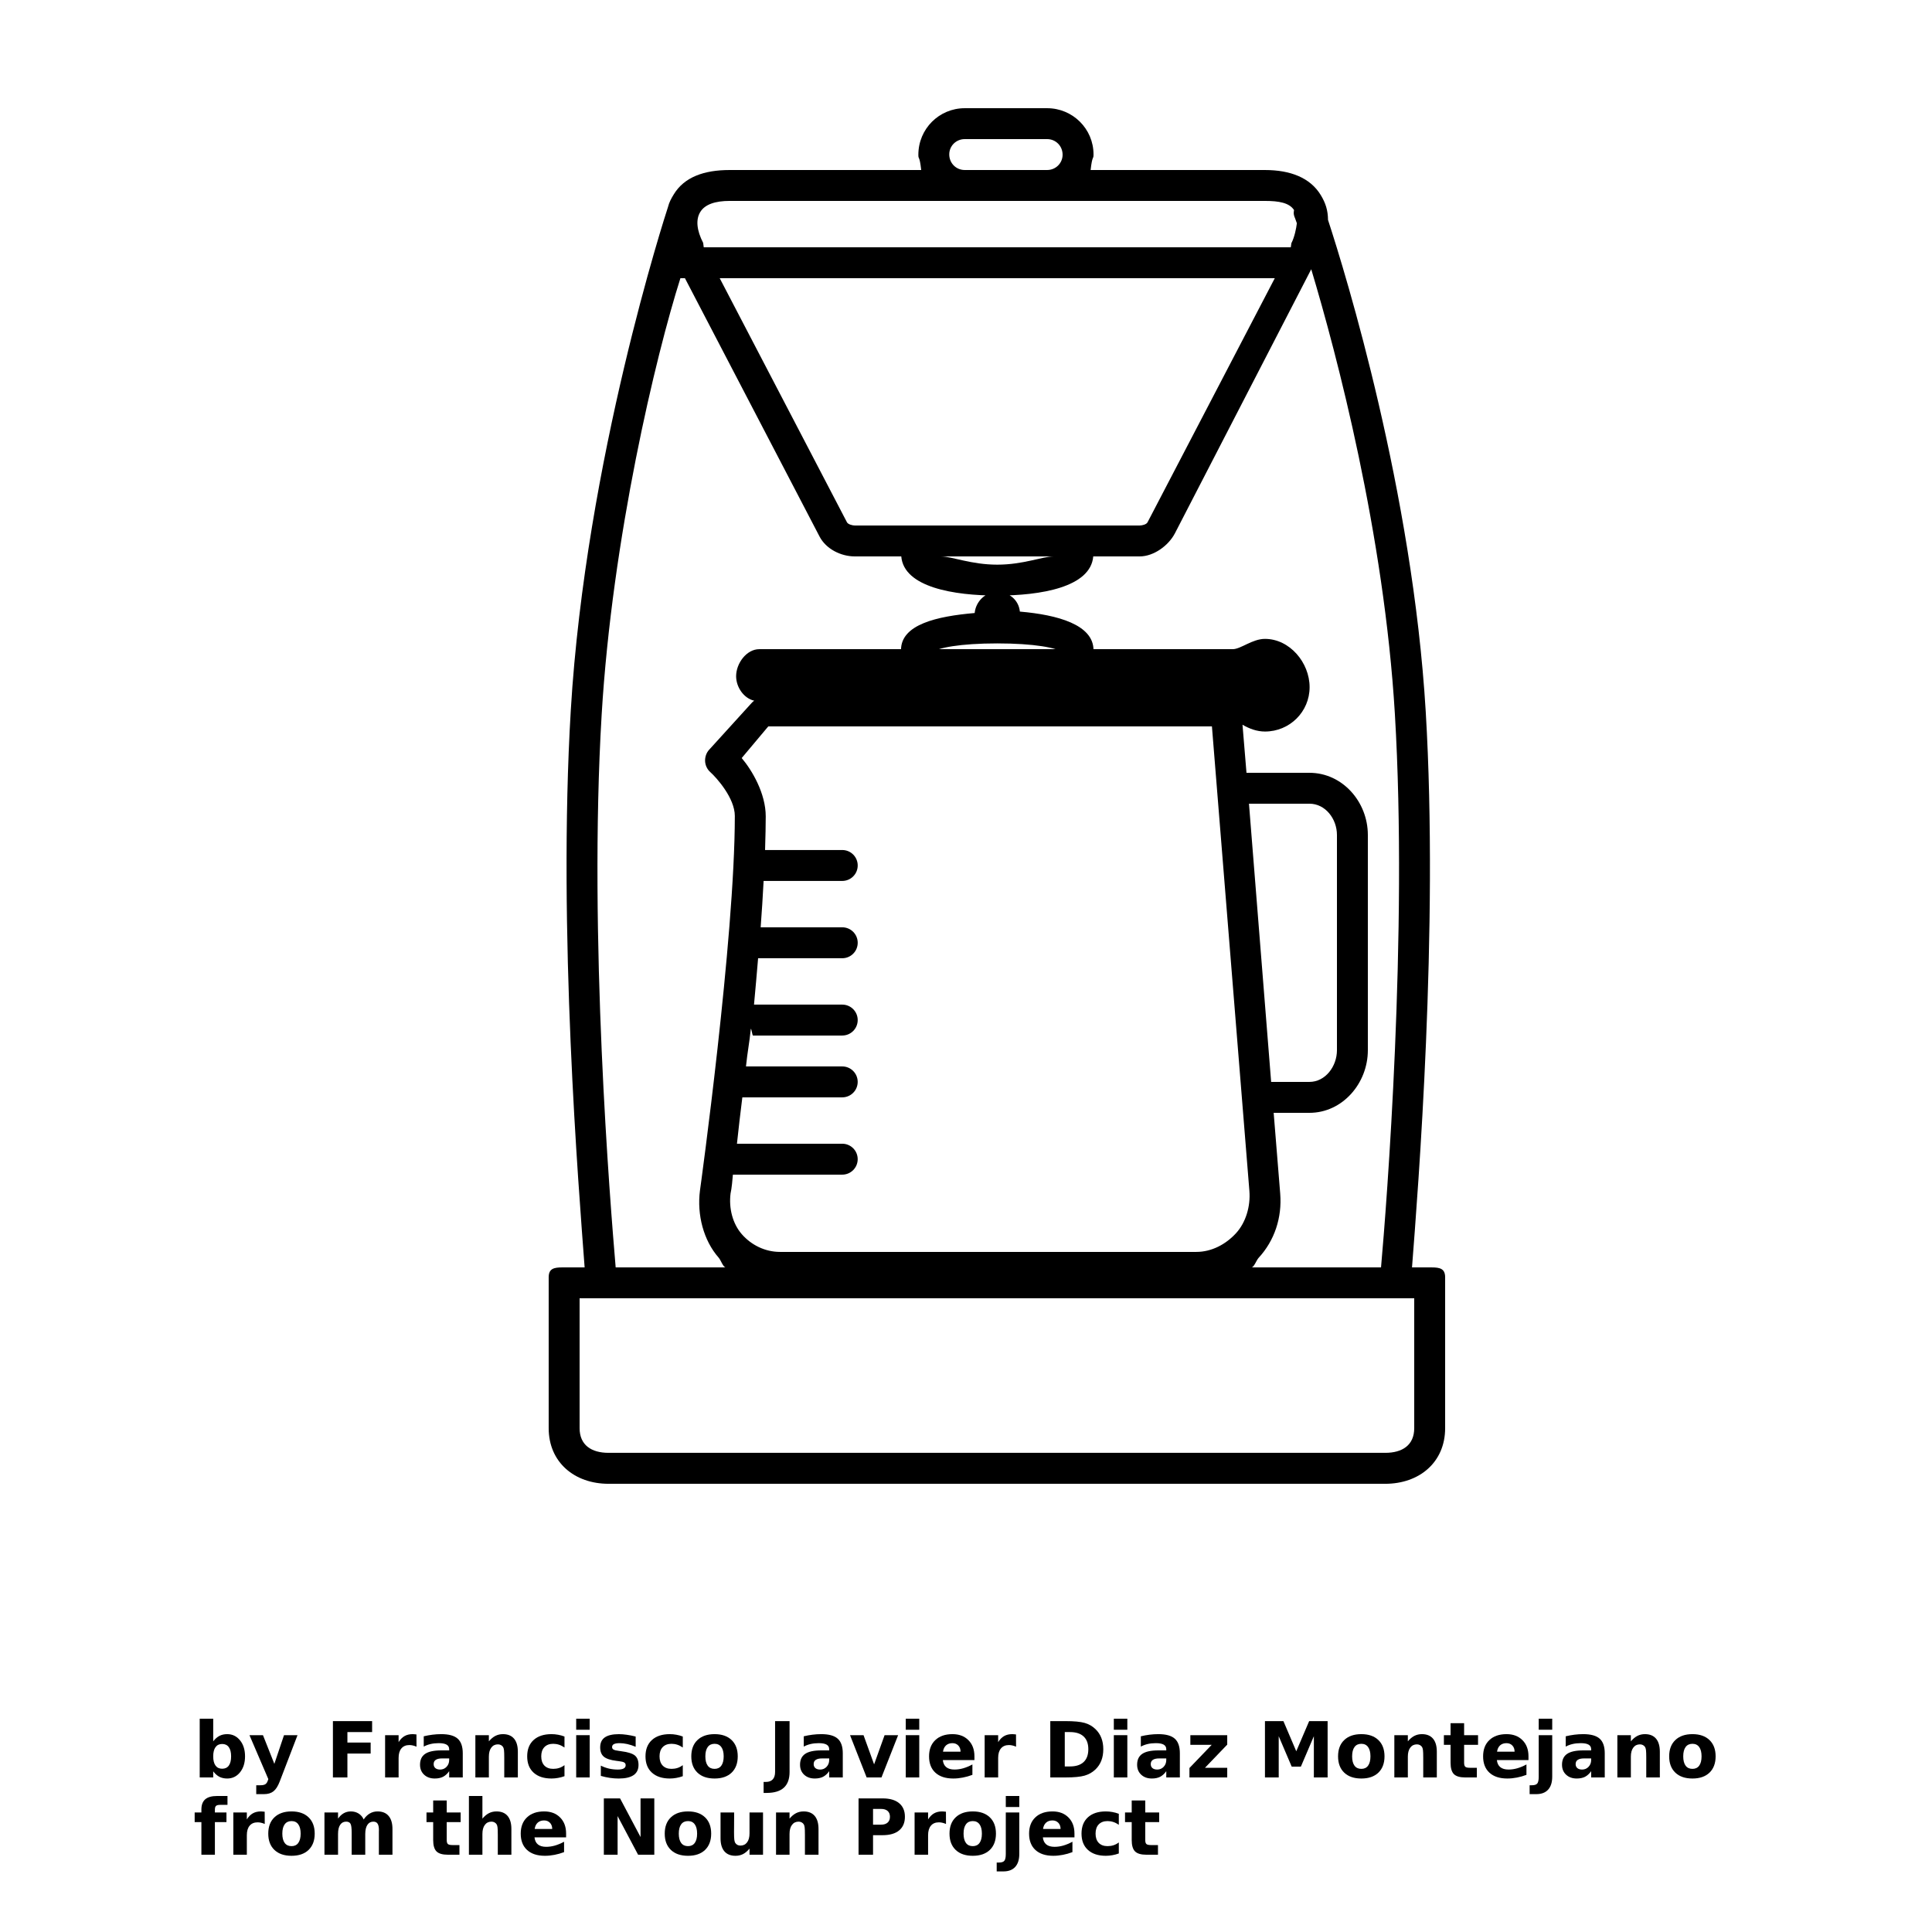 <?xml version="1.0" encoding="UTF-8"?>
<svg width="700pt" height="700pt" version="1.1" viewBox="0 0 700 700" xmlns="http://www.w3.org/2000/svg" xmlns:xlink="http://www.w3.org/1999/xlink">
 <defs>
  <symbol id="x" overflow="visible">
   <path d="m10.5-3.156c1.051 0 1.852-0.379 2.406-1.141 0.551-0.77 0.828-1.883 0.828-3.344 0-1.457-0.277-2.566-0.828-3.328-0.555-0.77-1.355-1.156-2.406-1.156-1.055 0-1.859 0.387-2.422 1.156-0.555 0.773-0.828 1.883-0.828 3.328 0 1.449 0.273 2.559 0.828 3.328 0.562 0.773 1.367 1.156 2.422 1.156zm-3.25-9.922c0.676-0.883 1.422-1.539 2.234-1.969 0.82-0.426 1.766-0.641 2.828-0.641 1.895 0 3.445 0.75 4.656 2.25 1.207 1.5 1.812 3.434 1.812 5.797 0 2.356-0.605 4.281-1.812 5.781-1.211 1.5-2.762 2.25-4.656 2.25-1.062 0-2.008-0.211-2.828-0.625-0.812-0.426-1.559-1.086-2.234-1.984v2.219h-4.891v-21.281h4.891z"/>
  </symbol>
  <symbol id="q" overflow="visible">
   <path d="m0.344-15.312h4.891l4.125 10.391 3.5-10.391h4.891l-6.438 16.766c-0.648 1.695-1.402 2.883-2.266 3.562-0.867 0.688-2 1.031-3.406 1.031h-2.844v-3.219h1.531c0.832 0 1.438-0.137 1.812-0.406 0.383-0.262 0.68-0.73 0.891-1.406l0.141-0.422z"/>
  </symbol>
  <symbol id="k" overflow="visible">
   <path d="m2.578-20.406h14.203v3.969h-8.953v3.797h8.422v3.984h-8.422v8.656h-5.25z"/>
  </symbol>
  <symbol id="d" overflow="visible">
   <path d="m13.734-11.141c-0.438-0.195-0.871-0.344-1.297-0.438-0.418-0.102-0.84-0.156-1.266-0.156-1.262 0-2.231 0.406-2.906 1.219-0.68 0.805-1.016 1.953-1.016 3.453v7.062h-4.891v-15.312h4.891v2.516c0.625-1 1.344-1.727 2.156-2.188 0.82-0.469 1.801-0.703 2.938-0.703 0.164 0 0.344 0.012 0.531 0.031 0.195 0.012 0.477 0.039 0.844 0.078z"/>
  </symbol>
  <symbol id="c" overflow="visible">
   <path d="m9.219-6.891c-1.023 0-1.793 0.172-2.312 0.516-0.512 0.344-0.766 0.855-0.766 1.531 0 0.625 0.207 1.117 0.625 1.469 0.414 0.344 0.988 0.516 1.719 0.516 0.926 0 1.703-0.328 2.328-0.984 0.633-0.664 0.953-1.492 0.953-2.484v-0.562zm7.469-1.844v8.734h-4.922v-2.266c-0.656 0.93-1.398 1.605-2.219 2.031-0.824 0.414-1.824 0.625-3 0.625-1.586 0-2.871-0.457-3.859-1.375-0.992-0.926-1.484-2.129-1.484-3.609 0-1.789 0.613-3.102 1.844-3.938 1.238-0.844 3.18-1.266 5.828-1.266h2.891v-0.391c0-0.77-0.309-1.332-0.922-1.688-0.617-0.363-1.57-0.547-2.859-0.547-1.055 0-2.031 0.105-2.938 0.312-0.898 0.211-1.73 0.523-2.5 0.938v-3.734c1.039-0.25 2.086-0.441 3.141-0.578 1.062-0.133 2.125-0.203 3.188-0.203 2.758 0 4.75 0.547 5.969 1.641 1.227 1.086 1.844 2.856 1.844 5.312z"/>
  </symbol>
  <symbol id="b" overflow="visible">
   <path d="m17.75-9.328v9.328h-4.922v-7.141c0-1.32-0.031-2.234-0.094-2.734s-0.168-0.867-0.312-1.109c-0.188-0.312-0.449-0.555-0.781-0.734-0.324-0.176-0.695-0.266-1.109-0.266-1.023 0-1.824 0.398-2.406 1.188-0.586 0.781-0.875 1.871-0.875 3.266v7.531h-4.891v-15.312h4.891v2.234c0.738-0.883 1.52-1.539 2.344-1.969 0.832-0.426 1.75-0.641 2.75-0.641 1.77 0 3.113 0.547 4.031 1.641 0.914 1.086 1.375 2.656 1.375 4.719z"/>
  </symbol>
  <symbol id="g" overflow="visible">
   <path d="m14.719-14.828v3.984c-0.656-0.457-1.324-0.797-2-1.016-0.668-0.219-1.359-0.328-2.078-0.328-1.367 0-2.434 0.402-3.203 1.203-0.762 0.793-1.141 1.906-1.141 3.344 0 1.43 0.379 2.543 1.141 3.344 0.77 0.793 1.836 1.188 3.203 1.188 0.758 0 1.484-0.109 2.172-0.328 0.688-0.227 1.32-0.566 1.906-1.016v4c-0.762 0.281-1.539 0.488-2.328 0.625-0.781 0.145-1.574 0.219-2.375 0.219-2.762 0-4.922-0.707-6.484-2.125-1.555-1.414-2.328-3.383-2.328-5.906 0-2.531 0.773-4.504 2.328-5.922 1.562-1.414 3.723-2.125 6.484-2.125 0.801 0 1.594 0.074 2.375 0.219 0.781 0.137 1.555 0.352 2.328 0.641z"/>
  </symbol>
  <symbol id="f" overflow="visible">
   <path d="m2.359-15.312h4.891v15.312h-4.891zm0-5.969h4.891v4h-4.891z"/>
  </symbol>
  <symbol id="j" overflow="visible">
   <path d="m14.312-14.828v3.719c-1.043-0.438-2.055-0.766-3.031-0.984-0.98-0.219-1.902-0.328-2.766-0.328-0.93 0-1.621 0.117-2.078 0.344-0.449 0.23-0.672 0.59-0.672 1.078 0 0.387 0.172 0.684 0.516 0.891 0.344 0.211 0.957 0.367 1.844 0.469l0.859 0.125c2.508 0.324 4.195 0.852 5.062 1.578 0.863 0.73 1.297 1.871 1.297 3.422 0 1.637-0.605 2.867-1.812 3.688-1.199 0.812-2.992 1.219-5.375 1.219-1.023 0-2.074-0.078-3.156-0.234-1.074-0.156-2.18-0.395-3.312-0.719v-3.719c0.969 0.48 1.961 0.84 2.984 1.078 1.031 0.23 2.078 0.344 3.141 0.344 0.957 0 1.676-0.129 2.156-0.391 0.477-0.27 0.719-0.664 0.719-1.188 0-0.438-0.168-0.758-0.5-0.969-0.336-0.219-0.996-0.383-1.984-0.5l-0.859-0.109c-2.18-0.27-3.703-0.773-4.578-1.516-0.875-0.738-1.312-1.859-1.312-3.359 0-1.625 0.551-2.828 1.656-3.609 1.113-0.789 2.82-1.188 5.125-1.188 0.895 0 1.836 0.074 2.828 0.219 1 0.137 2.082 0.352 3.25 0.641z"/>
  </symbol>
  <symbol id="a" overflow="visible">
   <path d="m9.641-12.188c-1.086 0-1.914 0.391-2.484 1.172-0.574 0.781-0.859 1.906-0.859 3.375s0.285 2.594 0.859 3.375c0.57 0.773 1.398 1.156 2.484 1.156 1.062 0 1.875-0.383 2.438-1.156 0.57-0.781 0.859-1.906 0.859-3.375s-0.289-2.594-0.859-3.375c-0.562-0.781-1.375-1.172-2.438-1.172zm0-3.5c2.633 0 4.691 0.715 6.172 2.141 1.477 1.418 2.219 3.387 2.219 5.906 0 2.512-0.742 4.481-2.219 5.906-1.48 1.418-3.539 2.125-6.172 2.125-2.648 0-4.715-0.707-6.203-2.125-1.492-1.426-2.234-3.394-2.234-5.906 0-2.519 0.742-4.488 2.234-5.906 1.488-1.426 3.555-2.141 6.203-2.141z"/>
  </symbol>
  <symbol id="w" overflow="visible">
   <path d="m2.578-20.406h5.25v18.422c0 2.539-0.695 4.441-2.078 5.703-1.375 1.258-3.461 1.891-6.25 1.891h-1.078v-3.984h0.828c1.094 0 1.922-0.309 2.484-0.922 0.562-0.605 0.844-1.5 0.844-2.688z"/>
  </symbol>
  <symbol id="v" overflow="visible">
   <path d="m0.422-15.312h4.891l3.828 10.578 3.797-10.578h4.906l-6.031 15.312h-5.375z"/>
  </symbol>
  <symbol id="e" overflow="visible">
   <path d="m17.641-7.703v1.406h-11.453c0.125 1.148 0.539 2.008 1.25 2.578 0.707 0.574 1.703 0.859 2.984 0.859 1.031 0 2.082-0.148 3.156-0.453 1.082-0.312 2.191-0.773 3.328-1.391v3.766c-1.156 0.438-2.312 0.766-3.469 0.984-1.156 0.227-2.312 0.344-3.469 0.344-2.773 0-4.93-0.703-6.469-2.109-1.531-1.406-2.297-3.379-2.297-5.922 0-2.5 0.754-4.461 2.266-5.891 1.508-1.438 3.582-2.156 6.219-2.156 2.406 0 4.332 0.73 5.781 2.188 1.445 1.449 2.172 3.383 2.172 5.797zm-5.031-1.625c0-0.926-0.273-1.672-0.812-2.234-0.543-0.57-1.25-0.859-2.125-0.859-0.949 0-1.719 0.266-2.312 0.797s-0.965 1.297-1.109 2.297z"/>
  </symbol>
  <symbol id="u" overflow="visible">
   <path d="m7.828-16.438v12.453h1.891c2.156 0 3.801-0.531 4.938-1.594 1.133-1.062 1.703-2.613 1.703-4.656 0-2.019-0.57-3.555-1.703-4.609-1.125-1.062-2.773-1.594-4.938-1.594zm-5.25-3.969h5.547c3.094 0 5.398 0.219 6.922 0.656 1.52 0.438 2.82 1.188 3.906 2.25 0.957 0.918 1.664 1.98 2.125 3.188 0.469 1.199 0.703 2.559 0.703 4.078 0 1.543-0.234 2.918-0.703 4.125-0.461 1.211-1.168 2.277-2.125 3.203-1.094 1.055-2.406 1.805-3.938 2.25-1.531 0.438-3.828 0.656-6.891 0.656h-5.547z"/>
  </symbol>
  <symbol id="t" overflow="visible">
   <path d="m1.594-15.312h13.359v3.422l-8.062 8.391h8.062v3.5h-13.688v-3.422l8.062-8.391h-7.734z"/>
  </symbol>
  <symbol id="s" overflow="visible">
   <path d="m2.578-20.406h6.688l4.656 10.922 4.672-10.922h6.688v20.406h-4.984v-14.938l-4.703 11.016h-3.328l-4.703-11.016v14.938h-4.984z"/>
  </symbol>
  <symbol id="h" overflow="visible">
   <path d="m7.703-19.656v4.344h5.047v3.5h-5.047v6.5c0 0.711 0.141 1.188 0.422 1.438s0.836 0.375 1.672 0.375h2.516v3.5h-4.188c-1.938 0-3.312-0.398-4.125-1.203-0.805-0.812-1.203-2.18-1.203-4.109v-6.5h-2.422v-3.5h2.422v-4.344z"/>
  </symbol>
  <symbol id="i" overflow="visible">
   <path d="m2.359-15.312h4.891v15.031c0 2.051-0.496 3.617-1.484 4.703-0.98 1.082-2.406 1.625-4.281 1.625h-2.422v-3.219h0.859c0.926 0 1.562-0.211 1.906-0.625 0.352-0.418 0.531-1.246 0.531-2.484zm0-5.969h4.891v4h-4.891z"/>
  </symbol>
  <symbol id="r" overflow="visible">
   <path d="m12.422-21.281v3.219h-2.703c-0.688 0-1.172 0.125-1.453 0.375-0.273 0.25-0.406 0.688-0.406 1.312v1.062h4.188v3.5h-4.188v11.812h-4.891v-11.812h-2.438v-3.5h2.438v-1.062c0-1.664 0.461-2.898 1.391-3.703 0.926-0.801 2.367-1.203 4.328-1.203z"/>
  </symbol>
  <symbol id="p" overflow="visible">
   <path d="m16.547-12.766c0.613-0.945 1.348-1.672 2.203-2.172 0.852-0.5 1.789-0.75 2.812-0.75 1.758 0 3.098 0.547 4.016 1.641 0.926 1.086 1.391 2.656 1.391 4.719v9.328h-4.922v-7.984-0.359c0.008-0.133 0.016-0.32 0.016-0.562 0-1.082-0.164-1.863-0.484-2.344-0.312-0.488-0.824-0.734-1.531-0.734-0.93 0-1.648 0.387-2.156 1.156-0.512 0.762-0.773 1.867-0.781 3.312v7.516h-4.922v-7.984c0-1.695-0.148-2.785-0.438-3.266-0.293-0.488-0.812-0.734-1.562-0.734-0.938 0-1.664 0.387-2.172 1.156-0.512 0.762-0.766 1.859-0.766 3.297v7.531h-4.922v-15.312h4.922v2.234c0.602-0.863 1.289-1.516 2.062-1.953 0.781-0.438 1.641-0.656 2.578-0.656 1.062 0 2 0.258 2.812 0.766 0.812 0.512 1.426 1.23 1.844 2.156z"/>
  </symbol>
  <symbol id="o" overflow="visible">
   <path d="m17.75-9.328v9.328h-4.922v-7.109c0-1.344-0.031-2.266-0.094-2.766s-0.168-0.867-0.312-1.109c-0.188-0.312-0.449-0.555-0.781-0.734-0.324-0.176-0.695-0.266-1.109-0.266-1.023 0-1.824 0.398-2.406 1.188-0.586 0.781-0.875 1.871-0.875 3.266v7.531h-4.891v-21.281h4.891v8.203c0.738-0.883 1.52-1.539 2.344-1.969 0.832-0.426 1.75-0.641 2.75-0.641 1.77 0 3.113 0.547 4.031 1.641 0.914 1.086 1.375 2.656 1.375 4.719z"/>
  </symbol>
  <symbol id="n" overflow="visible">
   <path d="m2.578-20.406h5.875l7.422 14v-14h4.984v20.406h-5.875l-7.422-14v14h-4.984z"/>
  </symbol>
  <symbol id="m" overflow="visible">
   <path d="m2.188-5.969v-9.344h4.922v1.531c0 0.836-0.008 1.875-0.016 3.125-0.012 1.25-0.016 2.086-0.016 2.5 0 1.242 0.031 2.133 0.094 2.672 0.07 0.543 0.18 0.934 0.328 1.172 0.207 0.324 0.473 0.574 0.797 0.75 0.32 0.168 0.691 0.25 1.109 0.25 1.02 0 1.82-0.391 2.406-1.172 0.582-0.781 0.875-1.867 0.875-3.266v-7.562h4.891v15.312h-4.891v-2.219c-0.742 0.898-1.523 1.559-2.344 1.984-0.824 0.414-1.734 0.625-2.734 0.625-1.762 0-3.106-0.539-4.031-1.625-0.93-1.082-1.391-2.66-1.391-4.734z"/>
  </symbol>
  <symbol id="l" overflow="visible">
   <path d="m2.578-20.406h8.734c2.594 0 4.582 0.578 5.969 1.734 1.395 1.148 2.094 2.789 2.094 4.922 0 2.137-0.699 3.781-2.094 4.938-1.387 1.156-3.375 1.734-5.969 1.734h-3.484v7.078h-5.25zm5.25 3.812v5.703h2.922c1.02 0 1.805-0.25 2.359-0.75 0.562-0.5 0.844-1.203 0.844-2.109 0-0.914-0.281-1.617-0.844-2.109-0.555-0.488-1.34-0.734-2.359-0.734z"/>
  </symbol>
 </defs>
 <g>
  <path d="m518.7 459.2h-7.102c2.156-28 9.695-122.2 4.969-201.4-4.766-79.582-28.918-158.32-35.402-178.12-0.027-3.484-0.875-6.125-2.637-9.016-3.805-6.254-10.984-9.062-20.211-9.062h-63.168c0.637-5.602 1.055-3.633 1.055-5.656 0-9.262-7.539-16.742-16.801-16.742h-29.863c-9.262 0-16.801 7.481-16.801 16.855 0 1.977 0.402-0.055 1.035 5.543h-69.453c-9.219 0-16.398 2.559-20.188 8.805-0.957 1.574-1.656 2.824-2.102 4.586-0.855 2.586-29.805 91.66-35.223 182.35-4.773 79.871 2.938 173.86 5.016 201.86h-8.125c-3.098 0-4.898 0.5-4.898 3.598v54.66c0 12.348 9.344 20.145 21.699 20.145h281.4c12.355 0 21.703-7.797 21.703-20.148v-54.66c0-3.094-1.805-3.594-4.902-3.594zm-208.98-268.8c-0.844 0-2.445-0.402-2.84-1.152l-46.113-88.445h201.11l-46.109 88.445c-0.402 0.777-1.961 1.152-2.836 1.152zm71.973 11.203c-3.961 0-10.902 2.984-20.367 2.984-9.465 0-16.406-2.984-20.371-2.984zm-37.762-145.66c0-3.086 2.508-5.543 5.602-5.543h29.863c3.09 0 5.602 2.457 5.602 5.656 0 3.086-2.508 5.543-5.602 5.543h-29.863c-3.094 0-5.602-2.461-5.602-5.656zm-79.609 16.855h194c5.019 0 8.824 0.656 10.535 3.316-0.168 0.926-0.191 1.445 0.141 2.398 0.027 0.086 0.34 0.766 0.879 2.379-0.219 1.887-0.863 5.059-1.988 7.231l-0.211 1.477h-212.7l-0.207-1.59c-2.348-4.543-2.734-8.434-1.062-11.184 1.684-2.781 5.457-4.027 10.621-4.027zm-46.336 186.19c3.832-64.121 19.641-130.19 28.539-158.19h1.637l48.781 93.613c2.352 4.504 7.723 7.188 12.777 7.188h16.824c0.953 11.199 19.125 14.184 34.781 14.184s33.824-2.984 34.777-14.184h16.828c5.062 0 10.438-3.887 12.773-8.395l49.379-95.652c9.312 30.984 26.41 96.035 30.301 161.07 4.754 79.547-3.012 178.18-5.016 200.58h-46.93c0.895 0 1.766-2.582 2.582-3.465 5.75-6.234 8.527-14.539 7.816-23.309l-2.367-29.227h12.957c11.977 0 21.168-10.684 21.168-22.68v-77.992c0.008-11.992-9.188-22.527-21.16-22.527h-22.812l-1.445-17.422c2.402 1.41 5.164 2.469 8.141 2.469 8.934 0 16.172-7.141 16.172-16.07 0-8.926-7.242-17.5-16.172-17.5-4.613 0-8.754 3.731-11.703 3.731h-50.625c0.066 0 0.207 0.727 0.207 0.359 0-9.238-13.031-12.809-26.684-13.977-0.402-4.188-3.902-7.129-8.199-7.129s-7.773 3.461-8.176 7.648c-13.652 1.172-26.684 4.133-26.684 13.371 0 0.363 0.141-0.273 0.207-0.273h-51.555c-4.637 0-8.398 5.152-8.398 9.789 0 4.016 2.816 8.055 6.574 8.883-0.543 0.293-1.074 0.957-1.5 1.422l-14.844 16.336c-1.02 1.102-1.539 2.656-1.473 4.148 0.078 1.496 0.746 2.945 1.863 3.941 2.309 2.066 8.91 9.441 8.91 15.91 0 44.488-12.492 134.77-12.633 135.74-1.125 8.758 1.281 18.055 6.793 24.32 0.785 0.895 1.637 3.504 2.523 3.504h-39.855c-1.906-22.398-9.887-119.8-5.082-200.21zm46.723 173.34c0.066-0.523 0.375-1.133 0.832-6.731h39.613c3.098 0 5.602-2.504 5.602-5.602s-2.504-5.602-5.602-5.602h-38.145c0.59-5.602 1.254-11.199 1.953-16.801h36.191c3.098 0 5.602-2.504 5.602-5.602s-2.504-5.602-5.602-5.602h-34.875c0.59-5.602 1.18-8.152 1.766-13.637 0.27 0.047 0.508 2.441 0.789 2.441h32.324c3.098 0 5.602-2.504 5.602-5.602s-2.504-5.602-5.602-5.602h-31.969c0.52-5.602 1.02-11.199 1.484-16.801h30.488c3.098 0 5.602-2.504 5.602-5.602s-2.504-5.602-5.602-5.602h-29.562c0.422-5.602 0.777-11.199 1.07-16.801h28.492c3.098 0 5.602-2.504 5.602-5.602s-2.504-5.602-5.602-5.602h-27.965c0.152-5.602 0.242-8.461 0.242-12.203 0-8.316-4.973-16.715-8.707-21.117l9.633-11.469h160.74l13.57 168.26c0.461 5.609-1.281 11.512-4.891 15.422-3.606 3.91-8.703 6.723-14.34 6.723h-150.8c-5.566 0-10.484-2.57-13.836-6.379-3.356-3.816-4.809-9.422-4.102-14.891zm96.609-199.21c13.379 0 21.844 1.598 23.742 3.332 0.016 0.047 0.047-1.254 0.059-1.254h-47.582c0.012 0 0.039 1.301 0.051 1.254 1.891-1.734 10.359-3.332 23.73-3.332zm91.207 58.078h21.906c5.801 0 9.969 5.512 9.969 11.328v77.992c0 5.82-4.168 11.48-9.969 11.48h-13.871zm59.875 226.25c0 6.176-4.32 8.945-10.5 8.945h-281.4c-6.176 0-10.5-2.769-10.5-8.945v-47.055h302.4z"/>
  <use x="70" y="644" xlink:href="#x"/>
  <use x="90.043" y="644" xlink:href="#q"/>
  <use x="118.043" y="644" xlink:href="#k"/>
  <use x="137.172" y="644" xlink:href="#d"/>
  <use x="150.98" y="644" xlink:href="#c"/>
  <use x="169.875" y="644" xlink:href="#b"/>
  <use x="189.805" y="644" xlink:href="#g"/>
  <use x="206.406" y="644" xlink:href="#f"/>
  <use x="216.004" y="644" xlink:href="#j"/>
  <use x="232.668" y="644" xlink:href="#g"/>
  <use x="249.266" y="644" xlink:href="#a"/>
  <use x="278.25" y="644" xlink:href="#w"/>
  <use x="288.668" y="644" xlink:href="#c"/>
  <use x="307.562" y="644" xlink:href="#v"/>
  <use x="325.812" y="644" xlink:href="#f"/>
  <use x="335.414" y="644" xlink:href="#e"/>
  <use x="354.402" y="644" xlink:href="#d"/>
  <use x="377.961" y="644" xlink:href="#u"/>
  <use x="401.203" y="644" xlink:href="#f"/>
  <use x="410.797" y="644" xlink:href="#c"/>
  <use x="429.695" y="644" xlink:href="#t"/>
  <use x="455.738" y="644" xlink:href="#s"/>
  <use x="483.602" y="644" xlink:href="#a"/>
  <use x="502.836" y="644" xlink:href="#b"/>
  <use x="522.773" y="644" xlink:href="#h"/>
  <use x="536.156" y="644" xlink:href="#e"/>
  <use x="555.148" y="644" xlink:href="#i"/>
  <use x="564.742" y="644" xlink:href="#c"/>
  <use x="583.641" y="644" xlink:href="#b"/>
  <use x="603.57" y="644" xlink:href="#a"/>
  <use x="70" y="672" xlink:href="#r"/>
  <use x="82.184" y="672" xlink:href="#d"/>
  <use x="95.992" y="672" xlink:href="#a"/>
  <use x="115.227" y="672" xlink:href="#p"/>
  <use x="154.152" y="672" xlink:href="#h"/>
  <use x="167.535" y="672" xlink:href="#o"/>
  <use x="187.469" y="672" xlink:href="#e"/>
  <use x="216.207" y="672" xlink:href="#n"/>
  <use x="239.641" y="672" xlink:href="#a"/>
  <use x="258.879" y="672" xlink:href="#m"/>
  <use x="278.812" y="672" xlink:href="#b"/>
  <use x="308.492" y="672" xlink:href="#l"/>
  <use x="329.016" y="672" xlink:href="#d"/>
  <use x="342.82" y="672" xlink:href="#a"/>
  <use x="362.059" y="672" xlink:href="#i"/>
  <use x="371.656" y="672" xlink:href="#e"/>
  <use x="390.648" y="672" xlink:href="#g"/>
  <use x="407.242" y="672" xlink:href="#h"/>
 </g>
</svg>
